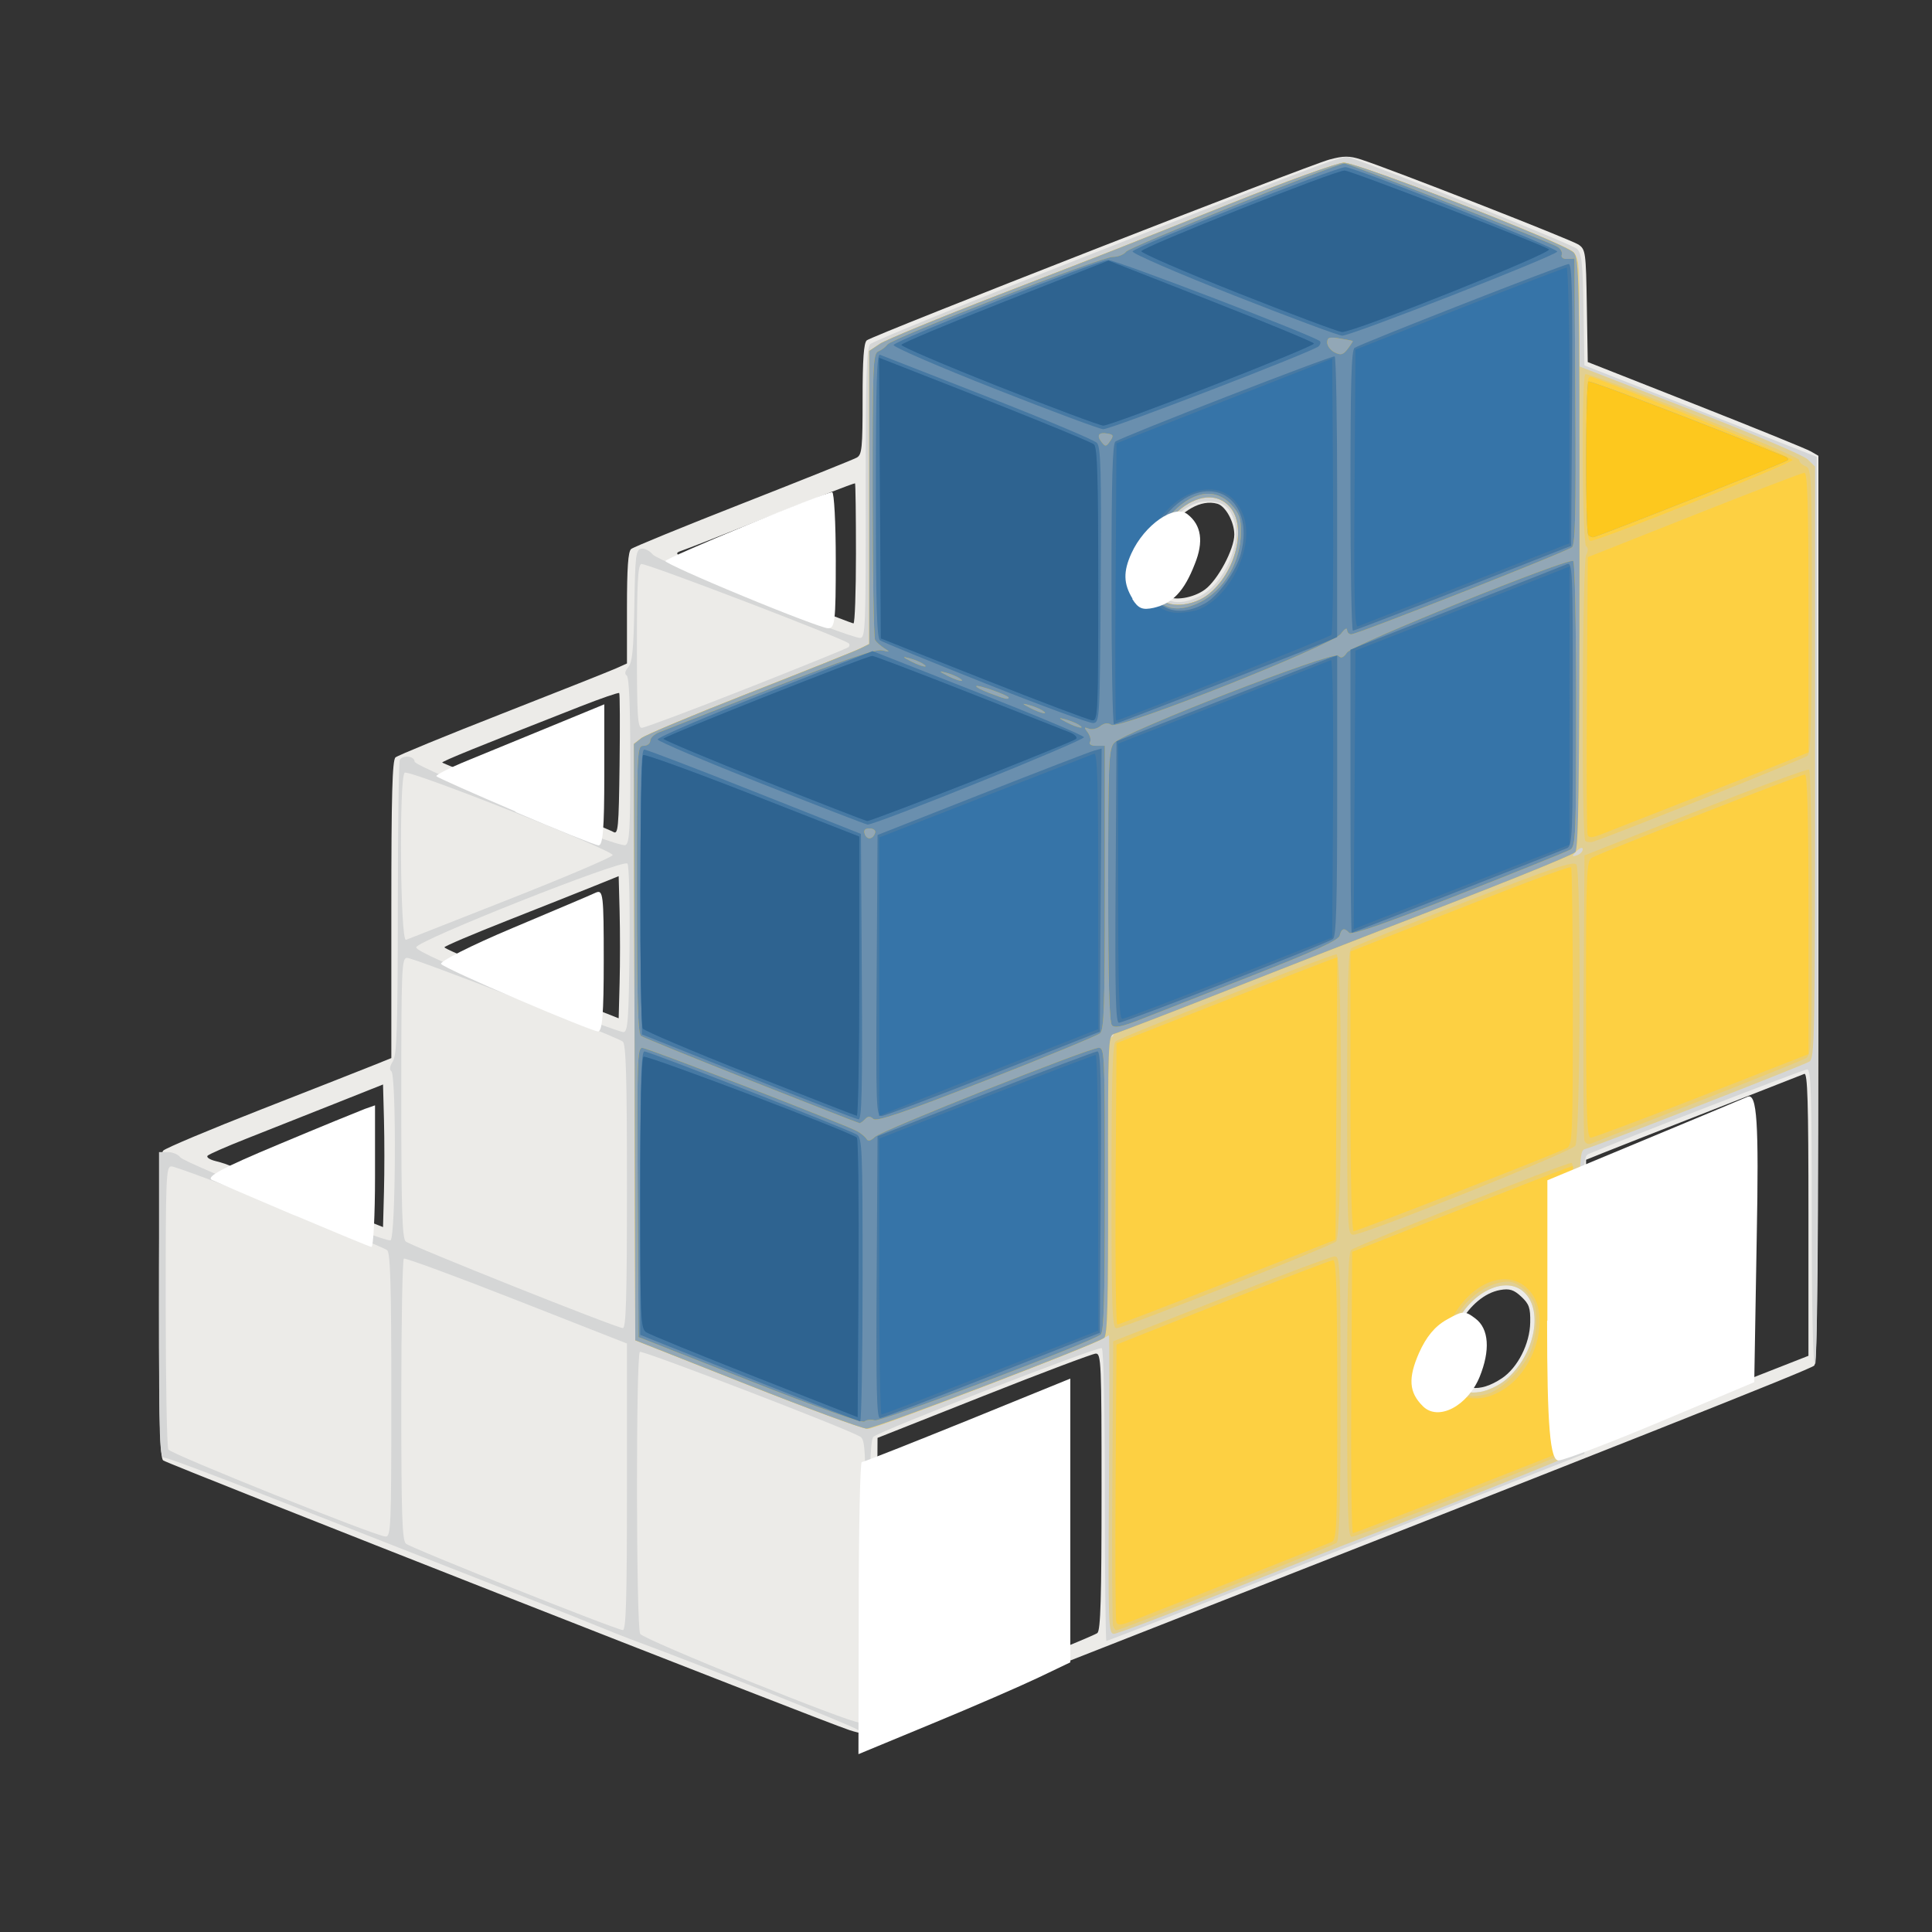 <?xml version="1.0" encoding="UTF-8" standalone="no"?>
<svg
   xmlns:dc="http://purl.org/dc/elements/1.1/"
   xmlns:cc="http://creativecommons.org/ns#"
   xmlns:rdf="http://www.w3.org/1999/02/22-rdf-syntax-ns#"
   xmlns:svg="http://www.w3.org/2000/svg"
   xmlns="http://www.w3.org/2000/svg"
   xmlns:sodipodi="http://sodipodi.sourceforge.net/DTD/sodipodi-0.dtd"
   xmlns:inkscape="http://www.inkscape.org/namespaces/inkscape"
   width="48"
   height="48"
   version="1.1"
   viewBox="0 0 12.7 12.7"
   id="svg48"
   sodipodi:docname="sbPyPI48.svg"
   inkscape:version="1.0.2 (e86c870879, 2021-01-15)">
  <rect x="0" y="0" width="12.7" height="12.7" fill="#333333" stroke="none"/>
  <defs
     id="defs52" />
  <sodipodi:namedview
     pagecolor="#ffffff"
     bordercolor="#666666"
     borderopacity="1"
     objecttolerance="10"
     gridtolerance="10"
     guidetolerance="10"
     inkscape:pageopacity="0"
     inkscape:pageshadow="2"
     inkscape:window-width="1596"
     inkscape:window-height="1087"
     id="namedview50"
     showgrid="false"
     units="px"
     inkscape:zoom="16.250094"
     inkscape:cx="24.414017"
     inkscape:cy="23.660197"
     inkscape:window-x="0"
     inkscape:window-y="0"
     inkscape:window-maximized="0"
     inkscape:current-layer="svg48" />
  <g
     transform="matrix(1.818,0,0,1.818,-201.189,-264.256)"
     id="g46">
    <g
       transform="matrix(0.012,0,0,0.013,111.24,145.92)"
       id="g24">
      <path
         d="M 208,437.76 C 200.394,435.52 2.42,363.701 1.25,362.758 0.286,361.981 0,352.157 0,319.802 0,287.575 0.29,277.564 1.25,276.605 1.938,275.918 15.325,270.723 31,265.059 46.675,259.395 61.862,253.882 64.75,252.807 L 70,250.853 v -41.306 c 0,-31.838 0.287,-41.538 1.25,-42.318 0.688,-0.557 15.2,-6.057 32.25,-12.223 17.05,-6.166 32.462,-11.817 34.25,-12.559 l 3.25,-1.348 v -15.429 c 0,-11.156 0.346,-15.699 1.25,-16.404 0.688,-0.537 15.875,-6.271 33.75,-12.744 17.875,-6.473 33.288,-12.18 34.25,-12.682 1.551,-0.81 1.75,-2.659 1.75,-16.256 0,-11.069 0.348,-15.623 1.25,-16.351 1.677,-1.353 132.84,-48.665 139.45,-50.302 4.236,-1.048 5.998,-1.049 9.5,-0.004 9.144,2.73 63.416,22.338 65.524,23.673 2.123,1.345 2.237,2.121 2.5,17.035 l 0.275,15.626 32.477,11.82 c 17.862,6.501 33.5,12.368 34.75,13.037 l 2.273,1.216 V 209.235 c 0,99.397 -0.263,126.16 -1.25,127.14 -1.071,1.058 -54.404,20.565 -238.25,87.141 -44.675,16.178 -45.334,16.357 -52.5,14.246 z m 41.389,-14.374 c 17.661,-6.385 32.674,-12.065 33.361,-12.622 0.961,-0.779 1.25,-9.896 1.25,-39.391 0,-35.904 -0.113,-38.374 -1.75,-38.323 -0.963,0.03 -16.15,5.317 -33.75,11.75 l -32,11.696 -0.262,39.25 c -0.144,21.588 0.031,39.25 0.389,39.25 0.358,0 15.101,-5.224 32.762,-11.609 z m 215.36,-78.039 32.25,-11.683 v -39.441 c 0,-31.14 -0.263,-39.341 -1.25,-38.966 -0.688,0.261 -13.4,4.862 -28.25,10.224 -14.85,5.362 -29.362,10.629 -32.25,11.704 l -5.25,1.955 v 38.928 c 0,30.467 0.272,38.932 1.25,38.945 0.688,0.009 15.762,-5.24 33.5,-11.666 z m -60.106,-5.441 c 4.75,-2.936 8.402,-9.578 8.521,-15.497 0.082,-4.074 -0.324,-5.154 -2.709,-7.206 -2.236,-1.924 -3.526,-2.296 -6.357,-1.837 -9.463,1.536 -17.478,14.47 -14.068,22.703 2.209,5.333 7.816,6.037 14.613,1.836 z m -336.86,-71.809 -0.285,-9.898 -15,5.506 c -8.25,3.029 -19.95,7.306 -26,9.507 -6.05,2.2 -11.382,4.356 -11.849,4.791 -0.467,0.435 0.643,1.118 2.467,1.519 1.824,0.401 4.006,1.093 4.849,1.539 0.843,0.446 11.433,4.409 23.533,8.806 l 22,7.995 0.285,-9.933 c 0.157,-5.463 0.157,-14.387 0,-19.831 z m 71,-57.97 -0.285,-9.868 -7.5,2.794 c -4.125,1.537 -15.934,5.865 -26.243,9.618 -10.309,3.753 -18.746,7.071 -18.75,7.373 -0.004,0.302 5.956,2.706 13.243,5.343 7.287,2.637 14.825,5.399 16.75,6.138 1.925,0.739 7.775,2.902 13,4.806 l 9.5,3.462 0.285,-9.898 c 0.157,-5.444 0.157,-14.339 0,-19.766 z m -0.121,-60.801 c -0.208,-0.208 -5.506,1.478 -11.772,3.747 -30.462,11.033 -41.842,15.305 -41.548,15.599 0.177,0.177 11.489,4.387 25.139,9.356 13.649,4.969 25.537,9.438 26.417,9.931 1.439,0.806 1.627,-1.076 1.871,-18.679 0.149,-10.767 0.101,-19.746 -0.107,-19.954 z m 71.336,-38.831 c 0,-10.725 -0.128,-19.5 -0.285,-19.5 -0.552,0 -12.427,4.244 -30.715,10.977 -10.175,3.746 -19.805,7.219 -21.4,7.717 -2.712,0.847 -2.292,1.111 6.5,4.085 5.17,1.748 17.275,6.096 26.9,9.662 9.625,3.566 17.838,6.5 18.25,6.521 0.412,0.021 0.75,-8.737 0.75,-19.462 z m 105.16,10.037 c 3.864,-2.625 8.84,-11.229 8.84,-15.283 0,-3.514 -2.628,-7.923 -5.109,-8.572 -10.022,-2.621 -22.593,13.417 -17.742,22.634 0.632,1.201 1.645,2.515 2.25,2.919 2.34,1.562 8.21,0.715 11.76,-1.697 z"
         fill="#ecebe8"
         id="path2" />
      <path
         d="m 210.47,437.65 c -1.709,-1.17 -46.702,-17.767 -65.473,-24.151 -3.575,-1.216 -10.325,-3.668 -15,-5.449 -4.675,-1.781 -22,-8.105 -38.5,-14.054 -16.5,-5.949 -43.115,-15.582 -59.146,-21.406 -16.03,-5.824 -29.868,-10.59 -30.75,-10.59 -1.447,0 -1.605,-4.159 -1.605,-42.5 v -42.5 h 2.64 c 1.452,0 3.139,0.649 3.75,1.442 1.377,1.788 61.636,23.755 63.36,23.098 1.595,-0.609 1.827,-46.065 0.239,-47.046 -0.642,-0.397 -0.475,-1.389 0.458,-2.721 1.231,-1.757 1.474,-8.637 1.506,-42.522 0.021,-22.234 0.291,-40.836 0.601,-41.338 0.886,-1.433 4.446,-1.066 4.446,0.459 0,1.661 61.32,24.104 63.535,23.254 1.228,-0.471 1.465,-4.28 1.465,-23.535 0,-15.173 -0.362,-23.196 -1.065,-23.631 -0.708,-0.438 -0.55,-1.228 0.473,-2.358 1.216,-1.343 1.596,-4.935 1.815,-17.138 0.249,-13.869 0.458,-15.473 2.053,-15.78 0.977,-0.188 2.552,0.539 3.5,1.614 1.702,1.93 58.981,23.201 62.477,23.201 1.601,0 1.719,-2.817 1.686,-40.167 -0.029,-32.968 0.213,-40.415 1.353,-41.555 0.764,-0.764 29.923,-11.734 64.798,-24.379 80.59,-29.22 77.488,-28.162 80.17,-27.349 10.092,3.057 66.614,24.014 67.965,25.2 1.469,1.29 1.766,3.81 2,16.979 l 0.275,15.464 70,25.445 0.254,126.18 c 0.169,83.945 -0.082,126.18 -0.75,126.18 -0.655,0 -1.004,-14.229 -1.004,-41 0,-34.162 -0.23,-41 -1.378,-41 -1.043,0 -55.408,19.417 -65.904,23.539 -1.675,0.658 -1.765,3.169 -1.5,42.051 l 0.282,41.352 -71.781,26.029 c -39.479,14.316 -71.992,26.029 -72.25,26.029 -0.258,0 -0.469,-18.198 -0.469,-40.441 0,-23.822 -0.382,-40.677 -0.929,-41.015 -1.005,-0.621 -66.73,22.928 -68.81,24.655 -0.974,0.809 -1.26,9.858 -1.26,39.867 0,37.972 0.045,38.852 2.045,40.253 1.791,1.255 1.843,1.51 0.418,2.057 -2.434,0.934 -3.809,0.767 -5.991,-0.726 z m 2.289,-41.372 c 0.248,-37.162 0.166,-39.246 -1.576,-40.178 -4.37,-2.339 -65.482,-24.035 -66.291,-23.534 -1.217,0.752 -1.136,76.504 0.084,78.435 1.014,1.605 63.505,24.932 66.022,24.644 1.3,-0.148 1.535,-5.399 1.762,-39.366 z m -71.762,-26.155 v -39.877 l -33.225,-12.044 c -18.274,-6.624 -33.574,-11.828 -34,-11.564 -0.426,0.264 -0.775,17.948 -0.775,39.298 0,31.913 0.247,39.024 1.389,39.972 1.487,1.234 63.264,23.957 65.361,24.042 0.98,0.039 1.25,-8.565 1.25,-39.827 z m -71,-25.501 c 0,-30.327 -0.287,-39.597 -1.25,-40.331 -1.862,-1.421 -62.966,-23.335 -65,-23.311 -1.637,0.019 -1.749,2.534 -1.735,38.77 0.008,21.312 0.364,39.299 0.79,39.97 0.825,1.298 62.484,24.117 65.444,24.22 1.638,0.057 1.75,-2.458 1.75,-39.317 z m 335.62,-4.148 c 9.148,-6.978 11.844,-20.232 5.078,-24.971 -5.702,-3.994 -15.661,0.763 -20.054,9.578 -3.648,7.321 -3.527,12.193 0.401,16.121 2.657,2.657 3.56,2.98 7.037,2.513 2.194,-0.294 5.586,-1.753 7.537,-3.241 z m -264.62,-53.852 c 0,-30.318 -0.288,-39.601 -1.25,-40.347 -1.821,-1.413 -62.93,-23.309 -65,-23.291 -1.636,0.015 -1.75,2.539 -1.75,38.893 0,31.173 0.264,39.097 1.333,39.984 1.458,1.21 63.39,24.02 65.417,24.093 0.98,0.035 1.25,-8.473 1.25,-39.332 z m 0.769,-66.066 c 0.148,-12.605 -0.13,-23.317 -0.619,-23.806 -1.32,-1.32 -63.651,21.497 -63.651,23.3 0,0.964 9.93,5.062 30.5,12.588 16.775,6.137 31.175,11.086 32,10.997 1.276,-0.137 1.54,-3.58 1.769,-23.079 z m -36.346,-13.849 c 17.008,-6.185 31.081,-11.719 31.274,-12.299 0.427,-1.28 -61.208,-23.828 -62.668,-22.926 -1.731,1.07 -1.348,46.992 0.387,46.494 0.046,-0.013 13.999,-5.084 31.006,-11.269 z m 71.697,-58.669 c 16.575,-6.029 30.379,-11.204 30.675,-11.5 0.296,-0.296 0.33,-0.748 0.074,-1.003 -1.279,-1.279 -61.44,-22.53 -62.563,-22.099 -1.021,0.392 -1.306,5.417 -1.306,23.032 0,19.304 0.214,22.531 1.492,22.531 0.82,0 15.053,-4.933 31.628,-10.961 z m 136.6,-25.708 c 7.113,-3.376 12.455,-14.257 10.261,-20.904 -1.313,-3.978 -3.496,-5.429 -8.16,-5.423 -9.4,0.011 -18.805,13.438 -15.797,22.554 1.85,5.604 6.903,6.997 13.696,3.773 z"
         fill="#d5d6d6"
         id="path4" />
      <path
         d="m 286.23,369.5 c 0.149,-22.825 0.153,-41.5 0.008,-41.5 -0.145,1.8e-4 -1.045,0.448 -2,0.994 -3.509,2.008 -68.367,25.006 -70.516,25.004 -1.221,-10e-4 -17.521,-5.548 -36.221,-12.327 l -34,-12.325 -0.432,-165.85 2.236,-1.623 c 1.23,-0.893 15.952,-6.584 32.716,-12.648 16.764,-6.064 31.717,-11.593 33.23,-12.287 l 2.75,-1.263 v -81.516 l 3.25,-1.999 c 1.788,-1.099 17.875,-7.221 35.75,-13.604 39.041,-13.94 31.893,-11.343 69.5,-25.251 17.115,-6.33 32.568,-11.478 34.5,-11.493 4.14,-0.034 66.343,22.28 69.123,24.796 1.677,1.518 1.879,3.307 1.89,16.794 l 0.013,15.095 33.237,11.9 c 18.281,6.545 34.246,12.807 35.478,13.916 l 2.241,2.016 3.2e-4,82.304 c 3e-4,77.21 -0.107,82.36 -1.741,83.219 -2.378,1.25 -65.287,23.884 -67.559,24.307 -1.724,0.321 -1.813,2.476 -1.72,41.941 0.077,32.705 -0.176,41.818 -1.182,42.612 -1.091,0.86 -44.394,16.783 -64.78,23.82 -3.575,1.234 -21.35,7.691 -39.5,14.348 -18.15,6.657 -33.797,12.107 -34.772,12.111 -1.671,0.006 -1.756,-2.339 -1.5,-41.494 z m 119.39,-29.025 c 9.148,-6.978 11.844,-20.232 5.078,-24.971 -5.702,-3.994 -15.661,0.763 -20.054,9.578 -3.648,7.321 -3.527,12.193 0.401,16.121 2.657,2.657 3.56,2.98 7.037,2.513 2.194,-0.294 5.586,-1.753 7.537,-3.241 z m -118.1,-96.281 c -0.308,-0.308 -1.115,-6.4e-4 -1.793,0.683 -0.98,0.988 -0.865,1.103 0.56,0.56 0.986,-0.376 1.541,-0.935 1.233,-1.243 z m 141.47,-51.423 c 0,-0.585 -0.635,-0.488 -1.5,0.229 -0.825,0.685 -1.5,1.401 -1.5,1.591 0,0.19 0.675,0.087 1.5,-0.229 0.825,-0.317 1.5,-1.033 1.5,-1.591 z m -112.97,-70.79 c 8.444,-6.013 11.927,-19.117 6.518,-24.526 -8.944,-8.944 -27.163,7.481 -23.403,21.099 0.514,1.863 1.93,4.107 3.147,4.985 2.969,2.146 9.591,1.394 13.739,-1.559 z"
         fill="#e1cf92"
         id="path6" />
      <path
         d="m 287.46,408.75 c -0.264,-0.689 -0.363,-18.772 -0.219,-40.185 l 0.262,-38.933 32.5,-11.807 c 17.875,-6.494 33.288,-11.811 34.25,-11.815 1.637,-0.007 1.75,2.531 1.75,39.37 0,30.318 -0.288,39.601 -1.25,40.348 -1.099,0.854 -65.097,24.274 -66.331,24.274 -0.265,0 -0.698,-0.564 -0.962,-1.252 z m 70.543,-64.125 c 0,-30.282 0.289,-39.617 1.25,-40.415 1.522,-1.263 64.432,-24.208 66.372,-24.208 1.937,0 2.062,78.187 0.128,79.792 -1.522,1.263 -64.432,24.208 -66.372,24.208 -1.147,0 -1.378,-6.594 -1.378,-39.378 z m 41.831,-0.239 c 4.044,-0.809 10.735,-6.612 13.204,-11.451 1.196,-2.344 1.966,-5.856 1.966,-8.97 0,-4.322 -0.454,-5.571 -2.923,-8.04 -1.873,-1.873 -3.939,-2.915 -5.75,-2.901 -4.788,0.037 -11.003,3.548 -14.273,8.063 -6.133,8.466 -6.496,16.682 -0.943,21.355 3.257,2.741 3.957,2.897 8.72,1.944 z m -222.83,-2.798 -33.5,-12.236 -0.432,-165.85 2.236,-1.623 c 1.23,-0.893 15.952,-6.584 32.716,-12.648 16.764,-6.064 31.717,-11.593 33.23,-12.287 l 2.75,-1.263 v -81.516 l 3.25,-1.999 c 1.788,-1.099 17.875,-7.221 35.75,-13.604 39.041,-13.94 31.893,-11.343 69.5,-25.251 17.115,-6.33 32.568,-11.478 34.5,-11.493 4.359,-0.035 66.713,22.453 69.227,24.967 1.714,1.714 1.806,6.037 1.785,83.732 -0.017,64.069 -0.293,82.169 -1.267,83.047 -1.105,0.997 -23.632,9.355 -59.245,21.982 -6.6,2.34 -26.85,9.649 -45,16.243 -18.15,6.594 -33.809,12.151 -34.798,12.351 -1.697,0.343 -1.794,2.698 -1.729,42.041 0.053,32.671 -0.206,41.853 -1.202,42.486 -3.251,2.066 -69.189,25.326 -71.57,25.247 -1.485,-0.049 -17.775,-5.595 -36.2,-12.325 z m 139.03,-219.61 c 8.444,-6.013 11.927,-19.117 6.518,-24.526 -8.944,-8.944 -27.163,7.481 -23.403,21.099 0.514,1.863 1.93,4.107 3.147,4.985 2.969,2.146 9.591,1.394 13.739,-1.559 z m -29.028,164.64 c 0,-30.291 0.288,-39.613 1.25,-40.399 1.462,-1.194 64.702,-24.224 66.521,-24.224 1.876,0 1.775,78.303 -0.103,79.861 -1.631,1.353 -64.102,24.139 -66.182,24.139 -1.289,0 -1.486,-5.212 -1.486,-39.378 z m 71,-26 c 0,-30.337 0.287,-39.592 1.25,-40.312 0.688,-0.514 16.029,-6.266 34.092,-12.783 26.794,-9.666 33.006,-11.588 33.735,-10.438 1.476,2.332 1.168,76.209 -0.326,78.163 -1.301,1.702 -63.575,24.747 -66.872,24.747 -1.805,0 -1.878,-1.521 -1.878,-39.378 z m 71.496,13.229 c -0.286,-0.746 -0.403,-18.905 -0.258,-40.354 l 0.262,-38.998 33.437,-12.193 c 18.39,-6.706 33.803,-11.967 34.25,-11.691 0.447,0.276 0.813,18.235 0.813,39.908 0,37.624 -0.086,39.452 -1.891,40.418 -1.04,0.557 -15.686,5.995 -32.546,12.084 -16.86,6.09 -31.306,11.322 -32.101,11.627 -0.795,0.305 -1.68,-0.056 -1.966,-0.801 z m 0.228,-83.46 c -1.146,-1.146 -0.879,-77.234 0.278,-79.396 0.67,-1.252 0.67,-2.079 0,-2.493 -1.177,-0.727 -1.418,-47.127 -0.248,-47.85 1.167,-0.722 64.48,22.717 64.419,23.848 -0.029,0.55 0.819,1.323 1.887,1.718 1.875,0.694 1.94,2.035 1.94,40.128 0,30.326 -0.288,39.641 -1.25,40.414 -1.059,0.85 -60.303,22.755 -64.775,23.949 -0.839,0.224 -1.851,0.082 -2.25,-0.317 z"
         fill="#edce6d"
         id="path8" />
      <path
         d="m 288.45,407.72 c -0.258,-0.673 -0.352,-18.312 -0.207,-39.198 l 0.262,-37.974 32,-11.71 c 17.6,-6.44 32.562,-11.738 33.25,-11.773 0.98,-0.049 1.25,8.349 1.25,38.83 0,36.111 -0.125,38.942 -1.75,39.584 -1.572,0.621 -51.204,18.737 -60.543,22.099 -2.949,1.062 -3.897,1.093 -4.262,0.141 z m 70.793,-63.839 0.262,-39.121 31,-11.233 c 17.05,-6.178 32.018,-11.556 33.262,-11.95 l 2.262,-0.716 -0.523,78.521 -32.5,11.793 c -17.875,6.486 -32.843,11.801 -33.262,11.81 -0.419,0.009 -0.644,-17.588 -0.5,-39.104 z m 47.107,-1.65 c 8.877,-6.077 12.557,-19.626 7.095,-26.118 -6.505,-7.73 -19.215,-2.967 -25.056,9.389 -2.739,5.794 -2.961,9.182 -0.921,14.065 2.814,6.735 11.206,7.919 18.882,2.664 z M 177,341.588 l -33.5,-12.236 -0.432,-165.85 2.236,-1.623 c 1.23,-0.893 15.952,-6.584 32.716,-12.648 16.764,-6.064 31.717,-11.593 33.23,-12.287 l 2.75,-1.263 v -81.516 l 3.25,-1.999 c 1.788,-1.099 17.875,-7.221 35.75,-13.604 39.041,-13.94 31.893,-11.343 69.5,-25.251 17.115,-6.33 32.568,-11.478 34.5,-11.493 4.359,-0.035 66.713,22.453 69.227,24.967 1.714,1.714 1.806,6.037 1.785,83.732 -0.017,64.069 -0.293,82.169 -1.267,83.047 -1.105,0.997 -23.632,9.355 -59.245,21.982 -6.6,2.34 -26.85,9.649 -45,16.243 -18.15,6.594 -33.809,12.151 -34.798,12.351 -1.697,0.343 -1.794,2.698 -1.729,42.041 0.053,32.671 -0.206,41.853 -1.202,42.486 -3.251,2.066 -69.189,25.326 -71.57,25.247 -1.485,-0.049 -17.775,-5.595 -36.2,-12.325 z m 139.03,-219.61 c 8.444,-6.013 11.927,-19.117 6.518,-24.526 -8.944,-8.944 -27.163,7.481 -23.403,21.099 0.514,1.863 1.93,4.107 3.147,4.985 2.969,2.146 9.591,1.394 13.739,-1.559 z m -27.789,163.88 0.262,-39.138 31,-11.217 c 17.05,-6.169 32.018,-11.539 33.262,-11.933 l 2.262,-0.717 -0.523,78.521 -32.5,11.793 c -17.875,6.486 -32.843,11.801 -33.262,11.81 -0.419,0.009 -0.644,-17.595 -0.5,-39.121 z m 70.762,-25.753 v -38.891 l 11.25,-4.107 c 39.614,-14.462 54.77,-19.758 55.228,-19.299 0.287,0.287 0.522,17.756 0.522,38.82 0,35.455 -0.13,38.367 -1.75,39.223 -2.528,1.337 -63.075,23.145 -64.257,23.145 -0.64,0 -0.993,-13.823 -0.993,-38.891 z m 71,-25.574 c 0,-36.117 0.111,-38.524 1.813,-39.435 2.64,-1.413 62.824,-23.1 64.105,-23.1 0.758,0 1.082,11.655 1.082,38.877 v 38.877 l -32.088,11.623 c -17.648,6.393 -32.723,11.623 -33.5,11.623 -1.191,0 -1.412,-6.008 -1.412,-38.465 z m 0.445,-45.818 c -0.258,-0.673 -0.352,-18.312 -0.207,-39.198 l 0.262,-37.974 32,-11.71 c 17.6,-6.44 32.562,-11.738 33.25,-11.773 0.98,-0.049 1.25,8.353 1.25,38.85 v 38.913 l -6.75,2.546 c -5.422,2.045 -33.872,12.394 -55.543,20.204 -2.949,1.063 -3.897,1.095 -4.262,0.143 z m -0.445,-104.78 c 0,-21.524 0.117,-23.028 1.75,-22.486 16.065,5.335 60.568,22.312 60.432,23.054 -0.184,1.007 -58.283,22.5 -60.821,22.5 -1.109,0 -1.361,-4.277 -1.361,-23.067 z"
         fill="#fdd042"
         id="path10" />
      <path
         d="m 177,341.59 -33.5,-12.236 -0.432,-165.85 2.236,-1.623 c 1.23,-0.893 15.952,-6.584 32.716,-12.648 16.764,-6.064 31.717,-11.593 33.23,-12.287 l 2.75,-1.263 V 54.167 l 3.25,-1.999 c 1.788,-1.099 17.875,-7.221 35.75,-13.604 39.041,-13.94 31.893,-11.343 69.5,-25.251 17.115,-6.33 32.568,-11.478 34.5,-11.493 4.359,-0.035 66.713,22.453 69.227,24.967 1.714,1.714 1.806,6.037 1.785,83.732 -0.017,64.069 -0.293,82.169 -1.267,83.047 -1.105,0.997 -23.632,9.355 -59.245,21.982 -6.6,2.34 -26.85,9.649 -45,16.243 -18.15,6.594 -33.809,12.151 -34.798,12.351 -1.697,0.343 -1.794,2.698 -1.729,42.041 0.053,32.671 -0.206,41.853 -1.202,42.486 -3.251,2.066 -69.189,25.326 -71.57,25.247 -1.485,-0.049 -17.775,-5.595 -36.2,-12.325 z M 316.03,121.98 c 8.444,-6.013 11.927,-19.117 6.518,-24.526 -8.944,-8.944 -27.163,7.481 -23.403,21.099 0.514,1.863 1.93,4.107 3.147,4.985 2.969,2.146 9.591,1.394 13.739,-1.559 z m 114.64,-16.647 c -0.924,-0.924 -0.843,-42.11 0.083,-42.661 0.56,-0.333 36.098,12.197 59.143,20.851 0.766,0.288 1.166,0.75 0.889,1.028 -0.606,0.607 -57.658,21.448 -58.712,21.448 -0.405,0 -1.036,-0.3 -1.403,-0.667 z"
         fill="#92a7b6"
         id="path12" />
      <path
         d="m 178,340.64 -33.5,-12.175 -0.261,-40.232 c -0.237,-36.423 -0.109,-40.232 1.349,-40.232 1.651,0 61.311,21.373 64.913,23.254 1.1,0.575 2.31,1.522 2.689,2.106 0.455,0.701 1.303,0.508 2.5,-0.57 2.029,-1.826 64.495,-24.79 67.433,-24.79 1.805,0 1.878,1.521 1.878,39.378 0,30.31 -0.288,39.604 -1.25,40.362 -2.743,2.159 -66.144,24.391 -68.101,23.879 -1.125,-0.294 -2.519,-0.146 -3.097,0.33 -0.633,0.521 -14.396,-3.984 -34.552,-11.31 z m 0.475,-83.438 c -17.614,-6.435 -32.576,-12.065 -33.25,-12.51 -0.933,-0.616 -1.225,-10.342 -1.225,-40.75 0,-39.274 0.033,-39.941 2,-39.941 1.1,0 2,-0.631 2,-1.402 0,-0.771 1.238,-1.845 2.75,-2.386 1.512,-0.541 16.645,-6.02 33.628,-12.174 22.08,-8.001 31.625,-11.022 33.5,-10.6 2.388,0.537 2.443,0.485 0.622,-0.588 -1.1,-0.648 -2.331,-1.667 -2.735,-2.264 -0.404,-0.597 -0.742,-18.762 -0.75,-40.367 -0.014,-36.502 0.108,-39.328 1.735,-39.938 0.963,-0.361 2.2,-1.224 2.75,-1.918 1.4,-1.765 64.357,-24.355 67.89,-24.359 1.589,-0.002 3.389,-0.653 4,-1.448 0.98,-1.275 63.378,-24.556 65.815,-24.556 1.221,0 61.525,21.785 64.06,23.142 1.04,0.556 1.676,1.571 1.414,2.253 -0.292,0.762 0.354,1.215 1.672,1.173 l 2.149,-0.069 0.261,39.618 c 0.204,30.929 -0.015,39.844 -1,40.649 -1.47,1.201 -64.705,24.233 -66.532,24.233 -0.676,0 -1.24,-0.562 -1.252,-1.25 -0.012,-0.688 -0.82,-0.213 -1.796,1.055 -2.425,3.151 -66.923,26.795 -69.232,25.379 -1.042,-0.639 -2.138,-0.52 -3.347,0.364 -0.989,0.723 -2.542,1.036 -3.451,0.696 -1.421,-0.532 -1.466,-0.389 -0.317,1.025 0.735,0.904 1.046,2.113 0.691,2.687 -0.384,0.621 0.391,1.044 1.914,1.044 h 2.559 v 39.378 c 0,32.98 -0.233,39.571 -1.434,40.568 -0.789,0.655 -16.187,6.534 -34.218,13.064 -24.763,8.969 -33.108,11.605 -34.108,10.774 -0.967,-0.802 -1.637,-0.787 -2.482,0.058 -0.637,0.637 -1.405,1.135 -1.708,1.108 -0.302,-0.027 -14.961,-5.315 -32.575,-11.75 z m 37.296,-69.013 c 0.22,-0.659 -0.517,-1.188 -1.656,-1.188 -1.438,0 -1.875,0.461 -1.46,1.542 0.655,1.707 2.499,1.497 3.116,-0.355 z m 61.229,-30.097 c -0.825,-0.467 -2.625,-1.124 -4,-1.46 -2.084,-0.509 -2.001,-0.371 0.5,0.834 3.205,1.544 6.008,2.045 3.5,0.626 z m -11,-4 c -0.825,-0.467 -2.625,-1.124 -4,-1.46 -2.084,-0.509 -2.001,-0.371 0.5,0.834 3.205,1.544 6.008,2.045 3.5,0.626 z m -10,-3.497 c 0,-0.606 -9.276,-3.651 -9.732,-3.195 -0.216,0.216 1.548,1.079 3.92,1.918 4.675,1.653 5.812,1.903 5.812,1.277 z m -15,-5.503 c -0.825,-0.467 -2.625,-1.124 -4,-1.46 -2.084,-0.509 -2.001,-0.371 0.5,0.834 3.205,1.544 6.008,2.045 3.5,0.626 z m -11,-4 c -0.825,-0.467 -2.625,-1.124 -4,-1.46 -2.084,-0.509 -2.001,-0.371 0.5,0.834 3.205,1.544 6.008,2.045 3.5,0.626 z m 83.541,-16.97 c 7.374,-3.35 12.459,-11.375 12.459,-19.665 0,-3.761 -0.538,-5.147 -2.923,-7.532 -4.976,-4.976 -12.153,-3.733 -18.715,3.242 -4.501,4.784 -6.362,9.044 -6.362,14.563 0,9.664 6.412,13.539 15.541,9.393 z m -27.695,-46.951 c -2.699,-0.442 -3.411,0.446 -1.857,2.318 1.138,1.371 1.413,1.347 2.575,-0.226 1.123,-1.52 1.025,-1.806 -0.718,-2.092 z m 73.835,-25.763 c -0.1,-0.068 -1.869,-0.384 -3.932,-0.702 -3.09,-0.477 -3.75,-0.279 -3.75,1.121 0,0.935 1.012,2.171 2.25,2.748 1.838,0.856 2.558,0.673 3.932,-0.998 0.925,-1.125 1.6,-2.101 1.5,-2.169 z m -72.554,190.32 c -0.797,-0.797 -1.128,-12.178 -1.128,-38.817 0,-34.467 0.15,-37.86 1.75,-39.686 2.569,-2.931 66.109,-25.766 67.585,-24.29 0.822,0.822 1.518,0.585 2.641,-0.898 1.643,-2.172 66.591,-26.423 68.163,-25.451 0.473,0.293 0.861,18.265 0.861,39.938 0,37.127 -0.106,39.462 -1.826,40.383 -1.004,0.537 -16.16,6.188 -33.679,12.556 -21.667,7.876 -32.18,11.252 -32.874,10.558 -1.483,-1.483 -2.325,-1.259 -2.853,0.759 -0.342,1.307 -7.351,4.27 -26.367,11.148 -14.246,5.152 -29.331,10.619 -33.523,12.148 -5.657,2.063 -7.913,2.489 -8.75,1.652 z m 143.54,-136.39 c -0.924,-0.924 -0.843,-42.11 0.083,-42.661 0.56,-0.333 36.098,12.197 59.143,20.851 0.766,0.288 1.166,0.75 0.889,1.028 -0.606,0.607 -57.658,21.448 -58.712,21.448 -0.405,0 -1.036,-0.3 -1.403,-0.667 z"
         fill="#fdc81e"
         id="path14" />
      <path
         d="m 178,340.64 -33.5,-12.175 -0.261,-40.232 c -0.237,-36.423 -0.109,-40.232 1.349,-40.232 1.651,0 61.311,21.373 64.913,23.254 1.1,0.575 2.31,1.522 2.689,2.106 0.455,0.701 1.303,0.508 2.5,-0.57 2.029,-1.826 64.495,-24.79 67.433,-24.79 1.805,0 1.878,1.521 1.878,39.378 0,30.31 -0.288,39.604 -1.25,40.362 -2.743,2.159 -66.144,24.391 -68.101,23.879 -1.125,-0.294 -2.519,-0.146 -3.097,0.33 -0.633,0.521 -14.396,-3.984 -34.552,-11.31 z m 0.475,-83.438 c -17.614,-6.435 -32.576,-12.065 -33.25,-12.51 -0.933,-0.616 -1.225,-10.342 -1.225,-40.75 0,-39.274 0.033,-39.941 2,-39.941 1.1,0 2,-0.631 2,-1.402 0,-0.771 1.238,-1.845 2.75,-2.386 1.512,-0.541 16.645,-6.02 33.628,-12.174 22.08,-8.001 31.625,-11.022 33.5,-10.6 2.388,0.537 2.443,0.485 0.622,-0.588 -1.1,-0.648 -2.331,-1.667 -2.735,-2.264 -0.404,-0.597 -0.742,-18.762 -0.75,-40.367 -0.014,-36.502 0.108,-39.328 1.735,-39.938 0.963,-0.361 2.2,-1.224 2.75,-1.918 1.4,-1.765 64.357,-24.355 67.89,-24.359 1.589,-0.002 3.389,-0.653 4,-1.448 0.98,-1.275 63.378,-24.556 65.815,-24.556 1.221,0 61.525,21.785 64.06,23.142 1.04,0.556 1.676,1.571 1.414,2.253 -0.292,0.762 0.354,1.215 1.672,1.173 l 2.149,-0.069 0.261,39.618 c 0.204,30.929 -0.015,39.844 -1,40.649 -1.47,1.201 -64.705,24.233 -66.532,24.233 -0.676,0 -1.24,-0.562 -1.252,-1.25 -0.012,-0.688 -0.82,-0.213 -1.796,1.055 -2.425,3.151 -66.923,26.795 -69.232,25.379 -1.042,-0.639 -2.138,-0.52 -3.347,0.364 -0.989,0.723 -2.542,1.036 -3.451,0.696 -1.421,-0.532 -1.466,-0.389 -0.317,1.025 0.735,0.904 1.046,2.113 0.691,2.687 -0.384,0.621 0.391,1.044 1.914,1.044 h 2.559 v 39.378 c 0,32.98 -0.233,39.571 -1.434,40.568 -0.789,0.655 -16.187,6.534 -34.218,13.064 -24.763,8.969 -33.108,11.605 -34.108,10.774 -0.967,-0.802 -1.637,-0.787 -2.482,0.058 -0.637,0.637 -1.405,1.135 -1.708,1.108 -0.302,-0.027 -14.961,-5.315 -32.575,-11.75 z m 37.296,-69.013 c 0.22,-0.659 -0.517,-1.188 -1.656,-1.188 -1.438,0 -1.875,0.461 -1.46,1.542 0.655,1.707 2.499,1.497 3.116,-0.355 z m 61.229,-30.097 c -0.825,-0.467 -2.625,-1.124 -4,-1.46 -2.084,-0.509 -2.001,-0.371 0.5,0.834 3.205,1.544 6.008,2.045 3.5,0.626 z m -11,-4 c -0.825,-0.467 -2.625,-1.124 -4,-1.46 -2.084,-0.509 -2.001,-0.371 0.5,0.834 3.205,1.544 6.008,2.045 3.5,0.626 z m -10,-3.497 c 0,-0.606 -9.276,-3.651 -9.732,-3.195 -0.216,0.216 1.548,1.079 3.92,1.918 4.675,1.653 5.812,1.903 5.812,1.277 z m -15,-5.503 c -0.825,-0.467 -2.625,-1.124 -4,-1.46 -2.084,-0.509 -2.001,-0.371 0.5,0.834 3.205,1.544 6.008,2.045 3.5,0.626 z m -11,-4 c -0.825,-0.467 -2.625,-1.124 -4,-1.46 -2.084,-0.509 -2.001,-0.371 0.5,0.834 3.205,1.544 6.008,2.045 3.5,0.626 z m 83.541,-16.97 c 7.374,-3.35 12.459,-11.375 12.459,-19.665 0,-3.761 -0.538,-5.147 -2.923,-7.532 -4.976,-4.976 -12.153,-3.733 -18.715,3.242 -4.501,4.784 -6.362,9.044 -6.362,14.563 0,9.664 6.412,13.539 15.541,9.393 z m -27.695,-46.951 c -2.699,-0.442 -3.411,0.446 -1.857,2.318 1.138,1.371 1.413,1.347 2.575,-0.226 1.123,-1.52 1.025,-1.806 -0.718,-2.092 z m 73.835,-25.763 c -0.1,-0.068 -1.869,-0.384 -3.932,-0.702 -3.09,-0.477 -3.75,-0.279 -3.75,1.121 0,0.935 1.012,2.171 2.25,2.748 1.838,0.856 2.558,0.673 3.932,-0.998 0.925,-1.125 1.6,-2.101 1.5,-2.169 z m -72.554,190.32 c -0.797,-0.797 -1.128,-12.178 -1.128,-38.817 0,-34.467 0.15,-37.86 1.75,-39.686 2.569,-2.931 66.109,-25.766 67.585,-24.29 0.822,0.822 1.518,0.585 2.641,-0.898 1.643,-2.172 66.591,-26.423 68.163,-25.451 0.473,0.293 0.861,18.265 0.861,39.938 0,37.127 -0.106,39.462 -1.826,40.383 -1.004,0.537 -16.16,6.188 -33.679,12.556 -21.667,7.876 -32.18,11.252 -32.874,10.558 -1.483,-1.483 -2.325,-1.259 -2.853,0.759 -0.342,1.307 -7.351,4.27 -26.367,11.148 -14.246,5.152 -29.331,10.619 -33.523,12.148 -5.657,2.063 -7.913,2.489 -8.75,1.652 z"
         fill="#6a8fae"
         id="path16" />
      <path
         d="m 182,341.42 c -15.675,-5.723 -30.412,-11.121 -32.75,-11.996 L 145,327.834 v -39.417 c 0,-31.128 0.266,-39.417 1.266,-39.417 1.396,0 61.019,21.547 63.922,23.1 1.703,0.912 1.813,3.353 1.813,40.435 0,21.706 -0.338,39.426 -0.75,39.378 -0.412,-0.048 -13.575,-4.769 -29.25,-10.493 z m 34.238,-29.622 0.262,-39.201 32.5,-11.798 c 17.875,-6.489 33.068,-11.799 33.762,-11.799 0.998,-5.6e-4 1.207,8.162 1,39.131 L 283.5,327.262 251,339.112 c -17.875,6.518 -33.068,11.859 -33.762,11.869 -0.999,0.015 -1.207,-8.15 -1,-39.182 z m -38.738,-55.771 -32,-11.759 -0.261,-39.634 c -0.207,-31.389 9.5e-4,-39.625 1,-39.591 0.694,0.024 15.661,5.311 33.261,11.75 l 32,11.707 0.261,39.75 c 0.207,31.509 -6e-5,39.728 -1,39.644 -0.694,-0.059 -15.661,-5.398 -33.261,-11.866 z m 38.738,-28.124 0.262,-39.097 31.477,-11.441 c 17.312,-6.293 32.505,-11.699 33.762,-12.015 l 2.285,-0.574 -0.523,78.723 -32,11.707 c -17.6,6.439 -32.793,11.726 -33.762,11.75 -1.657,0.04 -1.746,-2.275 -1.5,-39.054 z m 72,-26.025 0.262,-39.121 31,-11.233 c 17.05,-6.178 32.012,-11.554 33.25,-11.946 l 2.25,-0.713 v 38.945 c 0,29.981 -0.288,39.164 -1.25,39.899 -1.59,1.213 -62.819,23.338 -64.512,23.311 -0.998,-0.016 -1.207,-8.189 -1,-39.141 z M 359,176.635 v -39.364 l 4.25,-1.59 c 2.337,-0.875 16.625,-6.073 31.75,-11.552 15.125,-5.479 28.288,-10.273 29.25,-10.653 1.649,-0.651 1.75,1.593 1.75,38.809 0,36.691 -0.124,39.549 -1.75,40.187 -4.123,1.62 -64.529,23.527 -64.872,23.527 -0.208,0 -0.378,-17.714 -0.378,-39.364 z m -177.47,-2.124 c -17.031,-6.217 -31.11,-11.738 -31.286,-12.268 -0.177,-0.53 14.321,-6.276 32.218,-12.77 l 32.539,-11.807 31.694,11.506 c 17.432,6.328 31.834,11.927 32.006,12.441 0.294,0.882 -63.071,24.492 -65.205,24.295 -0.55,-0.051 -14.934,-5.179 -31.965,-11.397 z m 67.465,-27.849 c -16.775,-6.158 -31.062,-11.553 -31.75,-11.989 -0.966,-0.612 -1.25,-9.792 -1.25,-40.341 0,-31.216 0.263,-39.452 1.25,-39.091 0.688,0.252 15.353,5.548 32.59,11.769 17.237,6.221 31.98,11.951 32.762,12.733 1.188,1.188 1.379,7.679 1.16,39.588 -0.256,37.344 -0.305,38.171 -2.262,38.347 -1.1,0.099 -15.725,-4.858 -32.5,-11.016 z m 38,-27.605 c 0,-28.999 0.303,-39.129 1.188,-39.676 2.5,-1.545 65.349,-24.073 66.062,-23.68 0.412,0.228 0.75,17.883 0.75,39.234 v 38.82 l -2.75,1.098 c -6.138,2.451 -63.804,23.142 -64.5,23.143 -0.412,7e-4 -0.75,-17.522 -0.75,-38.94 z m 28.15,5.347 c 4.091,-2.09 9.479,-9.009 10.863,-13.95 4.35,-15.537 -9.717,-23.214 -21.526,-11.746 -14.446,14.029 -6.06,34.237 10.663,25.696 z m 43.85,-31.347 c 0,-30.064 0.285,-39.121 1.25,-39.732 1.91,-1.209 63.073,-23.324 64.512,-23.325 0.998,-0.001 1.207,8.172 1,39.188 l -0.262,39.19 -32.5,11.793 c -17.875,6.486 -32.838,11.801 -33.25,11.81 -0.412,0.009 -0.75,-17.506 -0.75,-38.924 z M 251.765,64.681 c -16.903,-6.151 -30.594,-11.625 -30.423,-12.165 0.397,-1.253 61.318,-23.522 64.656,-23.633 2.257,-0.076 62.446,21.227 63.799,22.58 0.312,0.312 0.147,0.95 -0.366,1.417 -1.541,1.403 -62.772,23.153 -64.933,23.065 -1.1,-0.045 -15.83,-5.114 -32.733,-11.265 z m 72,-26 C 306.862,32.53 293.174,27.048 293.347,26.498 293.736,25.265 354.664,2.98 357.474,3.044 c 2.991,0.068 64.057,22.54 63.839,23.493 -0.25,1.094 -62.263,23.479 -64.809,23.394 -1.103,-0.037 -15.835,-5.099 -32.738,-11.25 z"
         fill="#4779a3"
         id="path18" />
      <path
         d="m 179.55,339.48 c -17.023,-6.186 -31.76,-11.753 -32.75,-12.371 -1.681,-1.05 -1.8,-3.595 -1.8,-38.556 0,-24.407 0.356,-37.652 1.022,-38.064 0.924,-0.571 62.433,20.966 64.24,22.493 0.419,0.354 0.644,17.992 0.5,39.195 l -0.262,38.551 z M 217,311.629 v -38.373 l 32.25,-11.641 c 17.738,-6.402 32.588,-11.635 33,-11.627 0.412,0.008 0.75,17.261 0.75,38.341 v 38.327 l -32.298,11.673 c -17.764,6.42 -32.614,11.673 -33,11.673 -0.386,0 -0.702,-17.268 -0.702,-38.373 z m -39,-56.35 c -17.325,-6.331 -31.831,-12.021 -32.235,-12.644 -1.062,-1.638 -0.94,-75.407 0.126,-76.066 0.49,-0.303 15.34,4.676 33,11.063 l 32.109,11.614 v 38.878 c 0,21.383 -0.338,38.83 -0.75,38.772 -0.412,-0.058 -14.925,-5.286 -32.25,-11.617 z m 39,-27.053 V 189.5 l 31.75,-11.428 c 17.462,-6.285 32.312,-11.621 33,-11.856 0.986,-0.338 1.25,7.711 1.25,38.081 v 38.509 l -2.75,0.989 c -8.744,3.145 -58.198,21.206 -60.5,22.095 l -2.75,1.062 z m 72,-26.525 V 163.4 l 31.646,-11.449 c 17.405,-6.297 32.035,-11.601 32.512,-11.787 0.482,-0.188 0.75,16.852 0.604,38.415 l -0.262,38.752 -31,11.284 c -17.05,6.206 -31.562,11.307 -32.25,11.335 -0.979,0.04 -1.25,-8.249 -1.25,-38.25 z m 71.238,-25.446 0.262,-38.734 25.5,-9.211 c 14.025,-5.066 28.538,-10.331 32.25,-11.7 l 6.75,-2.488 -0.012,77.379 -24.744,8.914 c -13.609,4.903 -28.237,10.187 -32.506,11.744 l -7.762,2.83 0.262,-38.734 z m -177.99,-2.509 c -16.638,-6.095 -30.25,-11.363 -30.25,-11.707 0,-0.649 61.152,-23.039 62.925,-23.039 0.553,0 13.508,4.549 28.79,10.109 15.282,5.56 29.056,10.566 30.611,11.124 1.554,0.559 2.454,1.382 2,1.829 -0.962,0.948 -61.66,22.98 -62.955,22.852 -0.479,-0.048 -14.483,-5.073 -31.121,-11.168 z m 66.25,-28.265 -31,-11.343 -0.523,-78.057 3.762,1.354 c 35.221,12.681 59.987,21.922 60.997,22.76 0.979,0.813 1.265,9.606 1.265,38.927 0,35.441 -0.113,37.872 -1.75,37.789 -0.963,-0.049 -15.7,-5.193 -32.75,-11.431 z m 39.738,-27.049 0.262,-38.569 65,-23.571 0.262,38.043 c 0.144,20.923 -0.089,38.394 -0.519,38.824 -0.659,0.659 -63.744,23.843 -64.879,23.843 -0.213,0 -0.27,-17.356 -0.126,-38.569 z m 25.086,7.636 c 9.763,-3.712 16.911,-17.783 13.356,-26.291 -5.53,-13.235 -24.697,-6.802 -29.724,9.978 -2.643,8.82 2.196,17.246 9.902,17.246 2.207,0 5.116,-0.42 6.466,-0.933 z m 46.914,-33.552 0.262,-38.708 31.373,-11.403 c 17.255,-6.272 31.767,-11.403 32.25,-11.403 0.488,0 0.877,17.013 0.877,38.332 v 38.332 l -31.25,11.321 c -17.188,6.227 -31.818,11.528 -32.512,11.78 -1.005,0.365 -1.208,-7.427 -1,-38.25 z m -107.24,-28.453 c -16.225,-5.924 -29.415,-11.135 -29.31,-11.581 0.104,-0.446 14.187,-5.899 31.295,-12.118 l 31.105,-11.307 30.951,11.222 c 17.023,6.172 30.953,11.499 30.955,11.838 0.005,0.939 -61.21,22.939 -63.497,22.82 -1.1,-0.057 -15.275,-4.951 -31.5,-10.874 z m 72.182,-25.962 c -16.125,-5.898 -29.253,-11.145 -29.174,-11.661 0.173,-1.124 58.33,-22.438 61.223,-22.438 1.834,0 58.375,20.121 61.578,21.913 1.504,0.842 -58.962,23.15 -62.335,22.998 -1.086,-0.049 -15.167,-4.914 -31.292,-10.812 z"
         fill="#3674a8"
         id="path20" />
      <path
         d="m 179.55,339.48 c -17.023,-6.186 -31.76,-11.753 -32.75,-12.371 -1.681,-1.05 -1.8,-3.595 -1.8,-38.556 0,-24.407 0.356,-37.652 1.022,-38.064 0.924,-0.571 62.433,20.966 64.24,22.493 0.419,0.354 0.644,17.992 0.5,39.195 l -0.262,38.551 z m -1.55,-84.201 c -17.325,-6.331 -31.831,-12.021 -32.235,-12.644 -1.062,-1.638 -0.94,-75.407 0.126,-76.066 0.49,-0.303 15.34,4.676 33,11.063 l 32.109,11.614 v 38.878 c 0,21.383 -0.338,38.83 -0.75,38.772 -0.412,-0.058 -14.925,-5.286 -32.25,-11.617 z m 4.25,-81.532 c -16.638,-6.095 -30.25,-11.363 -30.25,-11.707 0,-0.649 61.152,-23.039 62.925,-23.039 0.553,0 13.508,4.549 28.79,10.109 15.282,5.56 29.056,10.566 30.611,11.124 1.554,0.559 2.454,1.382 2,1.829 -0.962,0.948 -61.66,22.98 -62.955,22.852 -0.479,-0.048 -14.483,-5.073 -31.121,-11.168 z m 66.25,-28.265 -31,-11.343 -0.523,-78.057 3.762,1.354 c 35.221,12.681 59.987,21.922 60.997,22.76 0.979,0.813 1.265,9.606 1.265,38.927 0,35.441 -0.113,37.872 -1.75,37.789 -0.963,-0.049 -15.7,-5.193 -32.75,-11.431 z m 4.5,-81.419 c -16.225,-5.924 -29.415,-11.135 -29.31,-11.581 0.104,-0.446 14.187,-5.899 31.295,-12.118 l 31.105,-11.307 30.951,11.222 c 17.023,6.172 30.953,11.499 30.955,11.838 0.005,0.939 -61.21,22.939 -63.497,22.82 -1.1,-0.057 -15.275,-4.951 -31.5,-10.874 z m 72.182,-25.962 c -16.125,-5.898 -29.253,-11.145 -29.174,-11.661 0.173,-1.124 58.33,-22.438 61.223,-22.438 1.834,0 58.375,20.121 61.578,21.913 1.504,0.842 -58.962,23.15 -62.335,22.998 -1.086,-0.049 -15.167,-4.914 -31.292,-10.812 z"
         fill="#2e6390"
         id="path22" />
    </g>
    <g
       fill="#ffffff"
       id="g44">
      <path
         d="m 113.77,151.17 c 0,-0.29 0.005,-0.528 0.011,-0.528 0.006,0 0.178,-0.068 0.383,-0.151 l 0.371,-0.151 v 1.026 l -0.115,0.055 c -0.063,0.03 -0.235,0.105 -0.383,0.166 l -0.268,0.111 z"
         stroke-width="0.036"
         id="path26" />
      <path
         d="m 116.26,150.13 v -0.507 l 0.341,-0.142 c 0.188,-0.078 0.36,-0.15 0.383,-0.16 0.034,-0.014 0.041,0.093 0.033,0.507 l -0.009,0.525 -0.333,0.14 c -0.183,0.077 -0.351,0.141 -0.374,0.143 -0.031,0.002 -0.042,-0.122 -0.042,-0.504 z"
         stroke-width="0.036"
         id="path28" />
      <g
         stroke-width="0.018"
         id="g42">
        <path
           d="m 111.73,149.75 c -0.146,-0.062 -0.281,-0.12 -0.298,-0.128 -0.024,-0.011 0.035,-0.043 0.241,-0.129 0.15,-0.063 0.29,-0.12 0.311,-0.128 l 0.037,-0.013 v 0.257 c 0,0.141 -0.006,0.256 -0.013,0.255 -0.007,-9.6e-4 -0.132,-0.053 -0.279,-0.115 z"
           id="path30" />
        <path
           d="m 112.54,148.97 c -0.146,-0.062 -0.272,-0.12 -0.28,-0.129 -0.008,-0.008 0.108,-0.067 0.258,-0.13 0.149,-0.063 0.285,-0.12 0.301,-0.128 0.027,-0.012 0.029,0.007 0.029,0.245 0,0.194 -0.005,0.258 -0.021,0.257 -0.011,-7.5e-4 -0.141,-0.052 -0.287,-0.115 z"
           id="path32" />
        <path
           d="m 112.53,148.29 c -0.154,-0.066 -0.283,-0.123 -0.287,-0.128 -0.004,-0.004 0.047,-0.03 0.113,-0.057 0.066,-0.027 0.205,-0.084 0.307,-0.126 l 0.187,-0.077 v 0.256 c 0,0.193 -0.005,0.255 -0.021,0.254 -0.011,-7.8e-4 -0.147,-0.055 -0.301,-0.121 z"
           id="path34" />
        <path
           d="m 113.35,147.51 c -0.153,-0.063 -0.279,-0.12 -0.279,-0.126 4e-5,-0.011 0.578,-0.25 0.603,-0.249 0.007,3e-4 0.013,0.111 0.013,0.247 0,0.223 -0.003,0.246 -0.029,0.245 -0.016,-9.9e-4 -0.154,-0.053 -0.308,-0.117 z"
           id="path36" />
        <path
           d="m 114.76,147.52 c -0.033,-0.054 -0.034,-0.098 -0.004,-0.164 0.047,-0.103 0.156,-0.179 0.203,-0.141 0.05,0.039 0.059,0.099 0.026,0.18 -0.038,0.098 -0.08,0.142 -0.148,0.158 -0.041,0.009 -0.056,0.003 -0.078,-0.032 z"
           id="path38" />
        <path
           d="m 115.81,150.44 c -0.051,-0.05 -0.054,-0.102 -0.014,-0.193 0.026,-0.058 0.057,-0.096 0.1,-0.12 0.058,-0.033 0.066,-0.033 0.104,-0.004 0.049,0.037 0.054,0.115 0.015,0.211 -0.044,0.106 -0.15,0.161 -0.205,0.106 z"
           id="path40" />
      </g>
    </g>
  </g>
</svg>
